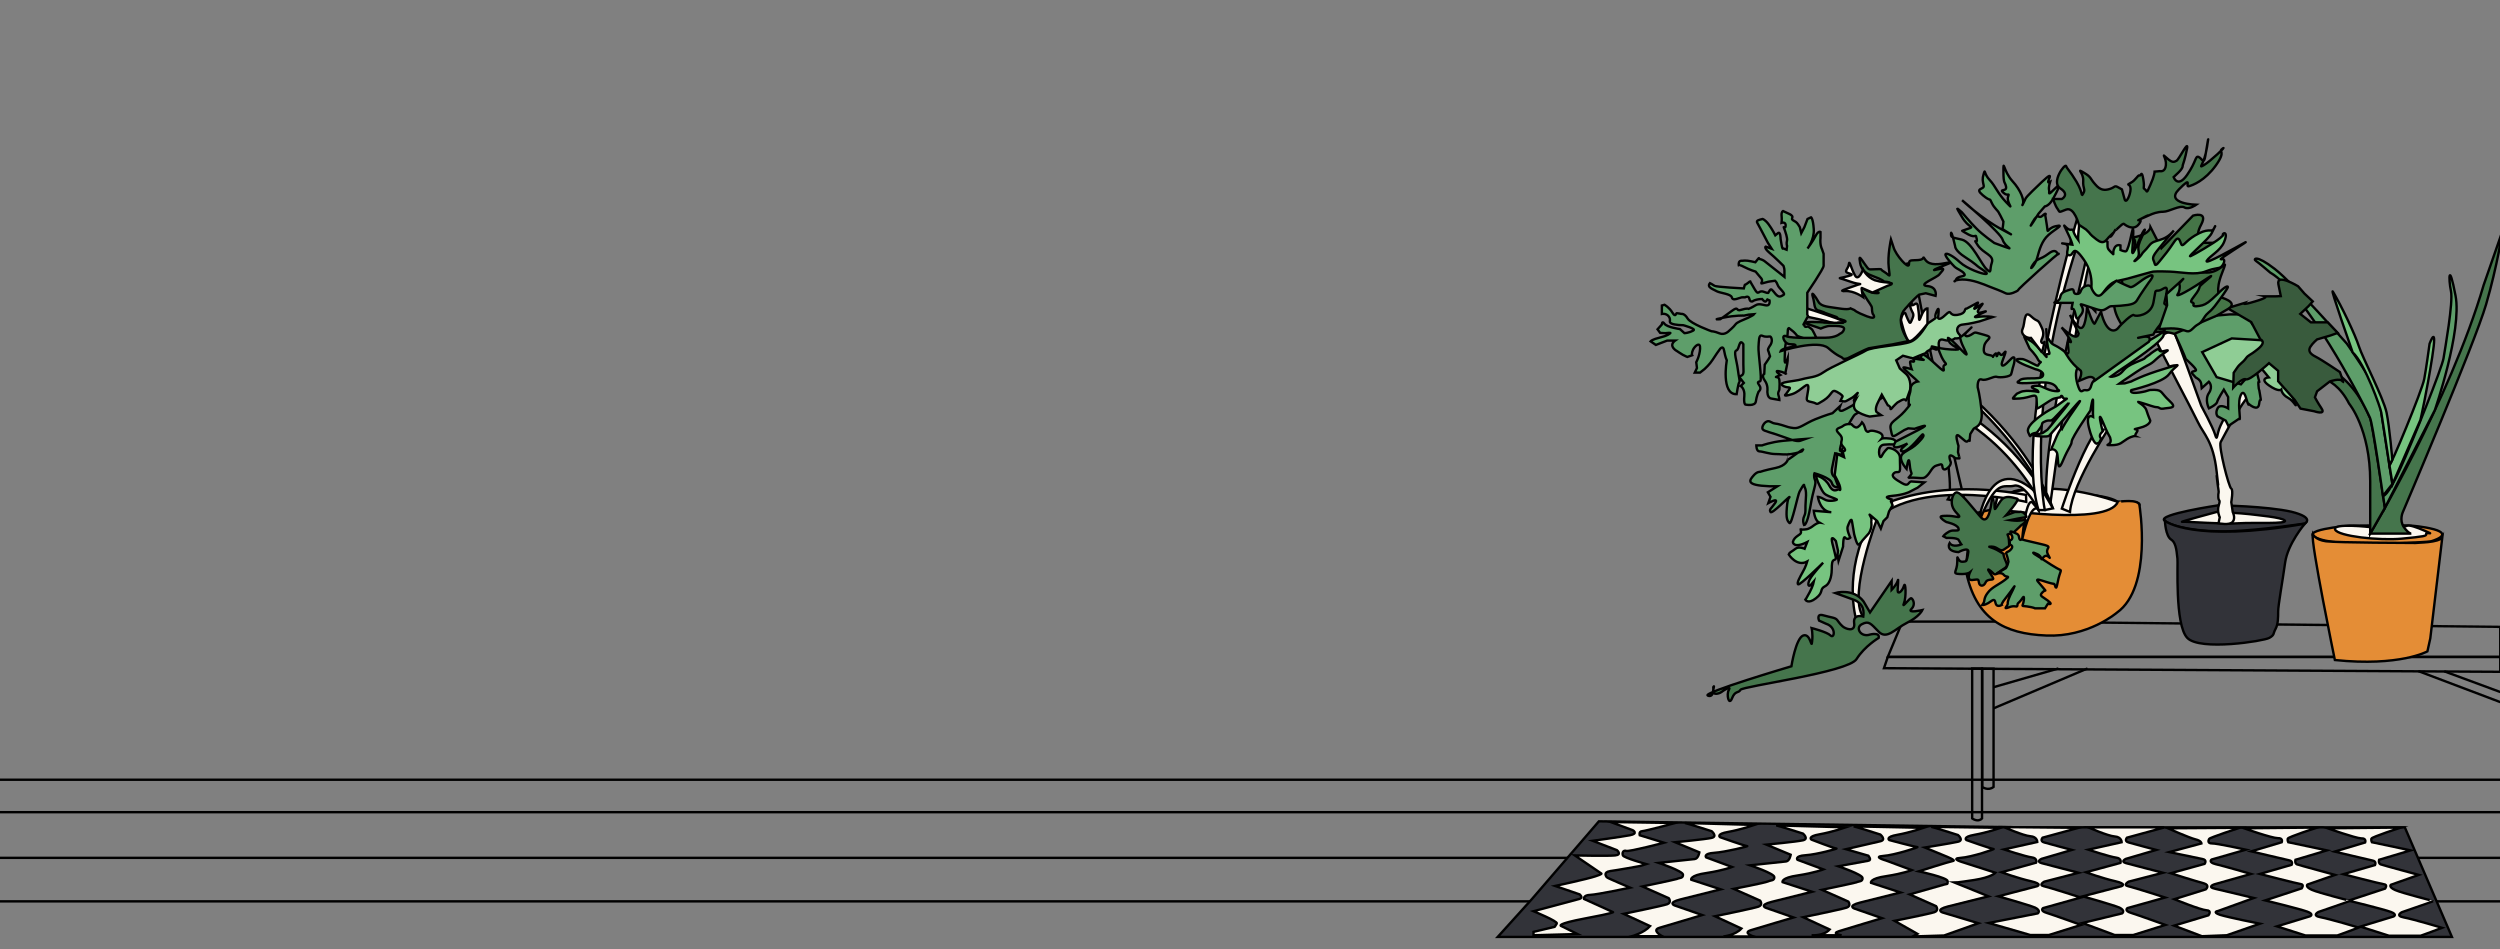 <?xml version="1.0" encoding="utf-8"?>
<!-- Generator: Adobe Illustrator 22.1.0, SVG Export Plug-In . SVG Version: 6.00 Build 0)  -->
<svg version="1.1" id="Layer_1" xmlns="http://www.w3.org/2000/svg" xmlns:xlink="http://www.w3.org/1999/xlink" x="0px" y="0px"
	 viewBox="0 0 1040.1 395" style="enable-background:new 0 0 1040.1 395;" xml:space="preserve">
<rect x="0" y="0" width="1040.1" height="395" fill="#808080" stroke="none"/>
<style type="text/css">
	.st0{fill:none;stroke:#000000;stroke-miterlimit:10;}
	.st1{fill:#323339;stroke:#000000;stroke-miterlimit:10;}
	.st2{fill:#FBF7EF;stroke:#000000;stroke-miterlimit:10;}
	.st3{fill:#E48D36;stroke:#000000;stroke-miterlimit:10;}
	.st4{fill:#45754C;stroke:#000000;stroke-miterlimit:10;}
	.st5{fill:#5E9E6A;stroke:#000000;stroke-miterlimit:10;}
	.st6{fill:#77C480;stroke:#000000;stroke-miterlimit:10;}
	.st7{fill:#8FCD95;stroke:#000000;stroke-miterlimit:10;}
	.st8{fill:#395B3D;stroke:#000000;stroke-miterlimit:10;}
	.st9{fill:#457547;stroke:#000000;stroke-miterlimit:10;}
</style>
<g id="Layer_12">
	<line class="st0" x1="0" y1="337.9" x2="1040.2" y2="337.9"/>
	<line class="st0" x1="0" y1="375" x2="1040.2" y2="375"/>
	<line class="st0" x1="0" y1="356.9" x2="1041.2" y2="356.9"/>
</g>
<g id="Layer_9">
	<g id="Layer_7">
		<polygon class="st1" points="1020.1,389.8 1000.5,344.2 840.5,344.2 665.2,341.7 637.2,374.2 623.1,389.8 		"/>
	</g>
	<path class="st2" d="M808.8,389.2l14.3-5.1l-15-4.5c0,0-3.1-1.1,2.4-2.5c5.5-1.4,16.8-4.2,16.8-4.2l-14.1-5.7c0,0,1.1,0,8.2-1.1
		c7.1-1.1,8.8-3,8.8-3l-13.4-4.3c0,0-5.7-1.6-1.1-1.9s14.6-3.7,13.7-3.7s-11.3-3.7-11.3-3.7s-1.8-1.3,3.4-2.2c5.1-0.9,11-2.9,11-2.9
		l-29.1-0.4c0.6,0,11.2,3.4,11.2,3.4s2.6,2.2,0,2.8c-2.6,0.6-13.8,2.4-13.8,2.4l8.7,3.6c0,0,4.6,1.8,3,2c-1.6,0.3-14.2,4.3-14.2,4.3
		s12,2.6,12,4.1c0,1.6-0.1,1-1.4,1.4c-1.3,0.4-14.4,4.1-14.4,4.1l11,4.9c0,0,1.3,1.8-0.7,2.5s-16.6,3.6-16.6,3.6l9.5,5.4l-1.9,1.1
		L808.8,389.2L808.8,389.2z"/>
	<path class="st2" d="M968.4,344.6l30.4-0.3c0,0-12,3.9-12.2,4.6c-0.2,0.7,0.2,1.5,0.2,1.5l16.1,3.4l-13.1,3.9c0,0-0.4,1.4,0.6,1.9
		c1.1,0.4,15.9,4.4,15.9,4.4l-11.6,4.1c0,0-1.1,0.9,1.8,2.2c2.9,1.3,16.1,4.6,16,4.6s-13.2,4.6-13.2,4.6s-3,1.5,0.8,2.2
		c3.8,0.7,15.9,4.3,15.9,4.3s-8.7,3.3-9,3.3c-0.3,0-13.1,0-13.1,0l-11.9-3.8l13.8-4.2c0,0,1.8-0.8-1.1-1.9
		c-2.9-1.1-17.6-4.7-17.6-4.7l15.2-5c0,0,1.2-1.6-0.4-1.8c-1.6-0.2-17-4.2-17-4.2l13.2-3.8c0,0,0.8-1.6-1.1-1.9
		c-1.9-0.4-15.7-3.7-15.7-3.7l12.7-3.8c0,0,0.7-1.8-1.6-1.7C979.9,348.7,968.4,344.6,968.4,344.6z"/>
	<path class="st2" d="M933.6,344.6l30.4-0.3c0,0-12,3.9-12.2,4.6c-0.2,0.7,0.2,1.5,0.2,1.5l16.1,3.4l-13.1,3.9c0,0-0.4,1.4,0.6,1.9
		c1.1,0.4,15.9,4.4,15.9,4.4L960,368c0,0-1.1,0.9,1.8,2.2c2.9,1.3,16.1,4.6,16,4.6s-13.2,4.6-13.2,4.6s-3,1.5,0.8,2.2
		c3.8,0.7,15.9,4.3,15.9,4.3s-8.7,3.3-9,3.3s-13.1,0-13.1,0l-11.9-3.8l13.8-4.2c0,0,1.8-0.8-1.1-1.9c-2.9-1.1-17.6-4.7-17.6-4.7
		l15.2-5c0,0,1.2-1.6-0.4-1.8c-1.6-0.2-17-4.2-17-4.2l13.2-3.8c0,0,0.8-1.6-1.1-1.9c-1.9-0.4-15.7-3.7-15.7-3.7l12.7-3.8
		c0,0,0.7-1.8-1.6-1.7C945.1,348.7,933.6,344.6,933.6,344.6z"/>
	<path class="st2" d="M931.7,344.4c0,0-12.4,4.1-12.6,4.6c-0.2,0.4-0.9,1.9,1.1,1.9c1.9-0.1,14.2,2.6,14.2,2.6l-14.3,4.1
		c0,0-1.5,1.1,1.6,1.9c3.1,0.7,14.8,4.1,14.8,4.1l-15.2,4.3c0,0-3.4,1.1,0.4,1.9c3.9,0.9,16,3.8,16,3.8l-14.9,5.4
		c0,0-2.7,0.4,0.8,1.6c3.5,1.1,16.6,3.7,16.6,3.7l-13.8,4.8l-10.3,0.4l-11.6-4.4l14.3-4.3c0,0,1.6-2-0.8-2.1
		c-2.4-0.1-13.4-4.6-13.4-4.6l13.1-4.1c0,0,1.9-1.7-0.8-2.5c-2.8-0.7-13.8-4.2-13.8-4.2l14.1-3.9c0,0,1.2-1.6-0.8-2
		c-2-0.4-13.9-2.9-13.9-2.9l13.4-3.6c0,0,0-1.1-2.5-1.7c-2.5-0.6-11.5-4.6-11.5-4.6L931.7,344.4L931.7,344.4z"/>
	<path class="st2" d="M899.9,344.4l-15,4.1c0,0-1.3,1.5,0.7,2c2,0.6,11.5,3.1,11.5,3.1l-12.6,3.7c0,0-2.5,1.1,0,1.8
		c2.5,0.7,15.4,4,15.4,4l-14.3,3.7c0,0-2.5,1.4-0.2,1.9c2.3,0.5,15.4,4.7,15.4,4.7l-15.7,4.4c0,0-1.5,1.1,1.5,2
		c2.9,0.9,14.3,5,14.3,5l-13.4,4.2h-7.7l-13.4-5l16.5-4c0,0,1.5-1.1-1.1-2.4c-2.6-1.1-15.3-4.7-15.3-4.7l16.1-4.2
		c0,0,2.6-0.9-2.6-2.1c-5.3-1.2-12.2-3.7-12.2-3.7l14.4-3.9c0,0,0.7-1.9-1.8-2.2c-2.5-0.3-11.6-3.3-11.6-3.3l13.9-3.1
		c0,0,0-2.2-2.9-2.4c-2.9-0.2-11-3.8-11-3.8H899.9z"/>
	<path class="st2" d="M864.8,344.4l-15,4.1c0,0-1.3,1.5,0.7,2c2,0.6,11.5,3.1,11.5,3.1l-12.6,3.7c0,0-2.5,1.1,0,1.8
		c2.5,0.7,15.4,4,15.4,4l-14.3,3.7c0,0-2.5,1.4-0.2,1.9c2.3,0.5,15.4,4.7,15.4,4.7l-15.7,4.4c0,0-1.5,1.1,1.5,2
		c2.9,0.9,14.3,5,14.3,5l-13.4,4.2h-7.7l-17.3-5l20.4-4c0,0,1.5-1.1-1.1-2.4c-2.6-1.1-15.3-4.7-15.3-4.7l16.1-4.2
		c0,0,2.6-0.9-2.6-2.1c-5.3-1.2-12.2-3.7-12.2-3.7l14.4-4c0,0,0.7-1.9-1.8-2.2c-2.5-0.3-11.6-3.3-11.6-3.3l13.9-3.1
		c0,0,0-2.2-2.9-2.4c-2.9-0.2-11-3.8-11-3.8L864.8,344.4L864.8,344.4z"/>
	<path class="st2" d="M670.1,342l9.2,3.4c0,0,2.5,1.4-1.2,2.1s-15.5,2.3-15.5,2.3l10.1,3.9c0,0,2.3,1.9-0.8,2.2s-16.7,0-16.7,0
		l11,7.5c0,0,0.7,0.2-2.5,1.2c-3.2,1.1-16.7,4-16.7,4l10.2,3.5c0,0,1.7,1.4-0.1,1.9c-1.8,0.5-19.1,5.1-19.1,5.1s10.2,4.2,9.7,5.1
		s-0.9,1.4-0.9,1.4l-8.8,2.1v1.4l18.3-0.5l-6.9-3.4c0,0-2.1-0.8,10.1-3.1c12.3-2.3,11.6-2.6,11.6-2.6L659,374c0,0-0.4-1.6,2.6-1.7
		c2.9-0.1,16.6-3,16.6-3s-9.5-4-9.7-4.3s-1.7-2.1,1.4-2.6c3.1-0.4,12.4-2.1,12.4-2.1l2.6-0.8c0,0-9.3-2.6-9.7-3.6
		c-0.4-1.1,0.1-2.3,1.4-1.9c1.3,0.4,15.7-3.4,15.7-3.4l-10.1-3.1c0,0-0.5-1.6,1-1.7c1.5-0.1,13.8-3.4,13.8-3.4L670.1,342z"/>
	<path class="st2" d="M700.9,342.4c0.6,0,11.2,3.4,11.2,3.4s2.6,2.2,0,2.8c-2.6,0.6-15.2,1.8-15.2,1.8l10.1,4.2c0,0-0.4,2.6-1.9,2.8
		c-1.6,0.2-15,1.6-15,1.6s10.1,3.4,10.1,4.9c0,1.6-1.3,1.2-2.6,1.8c-1.3,0.4-14.3,3.1-14.3,3.1l11,4.9c0,0,1.3,1.8-0.7,2.5
		c-2,0.7-18.1,4-18.1,4l11,5.1c-2.5,2.8-7.5,4.2-7.5,4.2h12.5c0,0-4.6-2.5-1.1-3.5s17.8-5.3,17.8-5.3l-11.5-4c0,0-3.1-1.1,2.4-2.5
		c5.5-1.4,16.8-4.2,16.8-4.2l-12.3-4c0,0-0.7-1.8,6.4-2.8c7.1-1.1,10.6-2.5,10.6-2.5l-10.8-4c0,0-1.3-1.6,3.4-1.9s14.6-2.8,13.7-2.8
		s-11.3-3.7-11.3-3.7s-1.8-1.3,3.4-2.2c5.1-0.9,11-2.9,11-2.9L700.9,342.4z"/>
	<path class="st2" d="M738.9,343.4c0.6,0,11.2,3.4,11.2,3.4s2.6,2.2,0,2.8s-15.2,1.8-15.2,1.8l10.1,4.2c0,0-0.4,2.6-1.9,2.8
		c-1.6,0.2-15,1.6-15,1.6s10.1,3.4,10.1,4.9c0,1.6-1.3,1.2-2.6,1.8s-14.3,3.1-14.3,3.1l11,4.9c0,0,1.3,1.8-0.7,2.5s-18.1,4-18.1,4
		l11,5.1c-2.5,2.8-7.5,3.3-7.5,3.3h12.5c0,0-4.6-1.5-1.1-2.6s17.8-5.3,17.8-5.3l-11.5-4c0,0-3.1-1.1,2.4-2.5
		c5.5-1.4,16.8-4.2,16.8-4.2l-12.3-4c0,0-0.7-1.8,6.4-2.8c7.1-1.1,10.6-2.5,10.6-2.5l-10.8-4c0,0-1.3-1.6,3.4-1.9s13.7-2.8,12.8-2.8
		s-10.4-3.7-10.4-3.7s-1.8-1.3,3.4-2.2c5.1-0.9,11-2.9,11-2.9L738.9,343.4z"/>
	<path class="st2" d="M771.1,343.8c0.6,0,11.2,3.4,11.2,3.4s2.6,2.2,0,2.8c-2.6,0.6-14.3,3.3-14.3,3.3l9.3,2.7c0,0,1.6,1.9,0,2.1
		c-1.6,0.3-12.5,2.3-12.5,2.3s10.1,3.4,10.1,4.9c0,1.6-1.3,1.2-2.6,1.8c-1.3,0.4-14.3,3.1-14.3,3.1l11,4.9c0,0,1.3,1.8-0.7,2.5
		s-18.1,4-18.1,4l11,5.1c-2.5,2.8-7.5,2.4-7.5,2.4h12.5c0,0-4.6-0.6-1.1-1.7S783,382,783,382l-11.5-4c0,0-3.1-1.1,2.4-2.5
		c5.5-1.4,16.8-4.2,16.8-4.2l-12.3-4c0,0-0.7-1.8,6.4-2.8c7.1-1.1,10.6-2.5,10.6-2.5l-10.8-4c0,0-5.7-1.6-1.1-1.9s15.1-3.7,14.2-3.7
		s-11.7-2.9-11.7-2.9s-1.8-1.3,3.4-2.2c5.1-0.9,11-2.9,11-2.9L771.1,343.8z"/>
</g>
<g id="Layer_5">
	<line class="st0" x1="0" y1="324.4" x2="1040.2" y2="324.4"/>
	<polygon class="st0" points="785.4,273.3 1040.2,273.3 1040.2,279.5 783.8,278 	"/>
	<polygon class="st0" points="833.4,258.6 1040.2,260.8 1040.2,273.3 785.4,273.3 791.5,258.6 	"/>
	<path class="st0" d="M820.5,278.1v62.4c0,0,2.4,1.8,4.1,0v-62.4H820.5z"/>
	<path class="st0" d="M824.7,327.4c0,0,2.4,1.8,4.7,0v-49.2h-4.7V327.4z"/>
	<line class="st0" x1="829.4" y1="285.9" x2="856.4" y2="278.1"/>
	<line class="st0" x1="829.4" y1="294.7" x2="868.5" y2="278.1"/>
	<line class="st0" x1="1016.9" y1="279.3" x2="1040.2" y2="287.9"/>
	<line class="st0" x1="1006.1" y1="279.2" x2="1040.2" y2="292.1"/>
</g>
<g id="Layer_4">
	<path class="st1" d="M923.1,210.2c0,0-25.7,3.8-22.6,6.4c3.1,2.6,14.6,4.9,27.7,4.4c13.1-0.5,30.7-3.2,30.7-3.2s4.4-2.4-5.6-4.9
		C943.3,210.6,923.1,210.2,923.1,210.2z"/>
	<path class="st1" d="M958.9,217.9c0,0-7.1,8.3-8.2,16.2c-1.1,7.9-2.9,17.8-2.9,20.3c0,2.5,0,5.3-1.1,7.3c-1.1,2-0.3,2.4-2.6,3.7
		s-28.8,5.5-34.1,0c-5.3-5.5-3.8-31.5-4.1-33c-0.3-1.5-0.2-6.4-2.6-7.9c-2.4-1.5-2.6-7.8-2.6-7.8S912.2,226,958.9,217.9z"/>
	<path class="st0" d="M837.3,213.3c1,0,35.5,2.2,44.8-1.8c0,0,2.9-4-12.2-5.6c0,0-27.9-4.3-32.7-1.1s-7.3-1-6.2,1.9
		C832.2,209.5,831.7,213.2,837.3,213.3z"/>
	<path class="st2" d="M881.1,208.8c0.1,0,9.9-0.6,9,1.4c-0.9,2-5.6,3.7-5.6,3.7s-35.2,5.8-45,1.8c-9.8-4.1-9.7-4-9.7-4l1.2-4.9
		C831.1,206.8,848.6,197.7,881.1,208.8z"/>
	<path class="st3" d="M890.1,210.2c0,0,5.6,34.1-9.4,44.7c0,0-12,10.3-29.4,9.5c-17.4-0.7-29.5-6.8-33.5-27.4l2.4-23.1l9.7-2.2
		c0,0,46.9,7.4,51.2-2.9C881.1,208.8,889.8,207.4,890.1,210.2z"/>
	<path class="st2" d="M922.2,213c0,0-16,4.3-14.3,4.1c1.6-0.2,17.5,1.1,23.6,0.6c6.2-0.4,20.3,0.4,19.1-1.1
		c-1.1-1.4-11.9-2.3-14.9-2.7C932.7,213.5,922.2,213,922.2,213z"/>
	<path class="st3" d="M977.4,218.7c0,0-23.4,1.9-12.3,5.6c11,3.7,46,1,46,1s10.1-2.7,1.5-5.1c-4.6-1.2-9.3-1.5-9.3-1.5l-4.9-0.2
		L977.4,218.7z"/>
	<path class="st2" d="M986.1,219.3c0,0-15.7-1.8-14.6,1s18.5,4.7,27.8,3.8c9.3-0.9,10.4-1.1,10.1-2c-0.3-1,4,0.7-0.2-1.1
		c-4.1-1.8-6.9-2.7-7.9-2.2c-1.1,0.5-2.8-0.2-2.8-0.2L986.1,219.3z"/>
	<path class="st3" d="M1016.1,223.5l-5,42.1l-1.2,5.4c0,0-11.5,6.4-38.5,3.6c0,0-10.1-48.9-9.2-52.4c0,0,1,2.4,5.5,3
		c4.5,0.6,36.6,0.7,37.2,0.7C1005.7,225.7,1014.7,225.9,1016.1,223.5z"/>
</g>
<g id="Layer_3">
	<path class="st0" d="M791.5,110.7c0,0,3.6,17.6,6.4,22.3c2.7,4.9,16.9,68.6,12.5,74.8l7.1,1.4c0,0-19.9-84.1-20.3-93.7
		C796.8,106.1,791.5,110.7,791.5,110.7z"/>
	<path class="st2" d="M854.1,211.6c0,0-17.8-57.4-102.1-83.2l-6.5,2.4C745.4,130.8,815.3,136.6,854.1,211.6z"/>
	<path class="st2" d="M843,208.8c0,0-51.4-11.9-66.9,12.3l-3.6-5.2c0,0,22.8-18.8,70.4-10L843,208.8L843,208.8z"/>
	<path class="st2" d="M781.1,215.4c0,0-12.4,32.1-6,41.1l-2.6,2.2c0,0-5.6-16.8,3.6-37.7s2.2-14,3.1-14S781.1,215.4,781.1,215.4z"/>
	<path class="st2" d="M841.3,224.4c0,0,1.7-19.5,4.7-14.8l2.2,2.6C848.1,212.3,845.4,207.1,841.3,224.4z"/>
	<path class="st2" d="M822.8,218.6c0,0,4.2-33.1,25.4-12.7v6.4c0,0-5.8-11.5-10.3-10.2C833.4,203.2,830.6,198.3,822.8,218.6z"/>
	<path class="st2" d="M785.3,164.6c-6.4-0.4-2.8-5.8-2.8-5.8s43.8,2.4,71.6,52.7l-3.4,0.7C850.7,212.3,830.2,167.7,785.3,164.6z"/>
	<path class="st2" d="M857.8,211.6c0,0,12.3-38.1,21.2-38.4v2.4c0,0-16.8,24.9-17.8,37.4L857.8,211.6z"/>
	<path class="st2" d="M871.6,92.8c0,0-21.1,82.6-20.3,112.1l1.8,4.1c0,0,14.5-109.4,21.4-116.2C881.6,85.9,871.6,92.8,871.6,92.8z"
		/>
	<path class="st2" d="M866.1,84.6c-0.1,0.2-28.8,92.3-18,127.6h2.6c0,0-9.9-49.9,19.3-126.4L866.1,84.6z"/>
	<path class="st2" d="M897.4,142.5c0,0.6,14.7,28.2,17,33.1c2.3,4.9,6.4,7.9,7.8,20.5c1.5,12.6,0,1.6,0,1.6s0.3,3.3,0.7,5.6
		c0.4,2.2-0.1,1.4,0,3.5c0.1,2.1,1,0.7,0.2,3.4c-0.8,2.6,0.4,5,0.4,5l-0.5,2.5c0,0,4.6,1,5.9-0.6c1.3-1.6,0-4.1,0-4.1l-0.6-4.1
		c0,0,0.9-5.1,0-5.6c-1-0.5-5.4-17.6-4.4-19.4c0.9-1.6,11-21.2,12.8-19.4c1.8,1.8-4.2-4.6-4.2-4.6s-7.1,13.7-8.7,17.2
		c-1.6,3.5-1.3,6.9-2.2,3.8c-0.9-3.1-5.8-12.1-5.8-12.1s-10.2-28.4-11-30.1c-0.8-1.7-4.2,0.1-4.8,0.5
		C899.4,139.8,897.4,142.5,897.4,142.5z"/>
</g>
<g id="Layer_11">
	<path class="st4" d="M986.1,222c0,0,33.1-55.3,47.2-103.4l7.9-22.7c0,0-2.2,14.7-6.9,30.8c-4.7,16.1-34.6,86.3-34.6,86.3
		s-1.6,3.4,0.4,6.3c2,2.8,3.1,2.7,3.1,2.7L986.1,222L986.1,222z"/>
	<path class="st4" d="M992.2,211.3c0,0-5.3-36.2-6.2-37.5c-0.3-0.4-1.3-3.3-3.4-6.8c-4.1-6.9-12-16.4-25.8-16.7l1.8,6.3
		c0,0,11.5-2.8,18.7,11.3c0,0,8.8,10.5,8.8,32.4V222L992.2,211.3z"/>
	<path class="st5" d="M991.5,206.3c0,0,1.7,0.5,7-11.1c5.3-11.6,17.5-42.3,18.1-46.1s4.1-23.4,3.1-28c-1.1-5.2-0.9-12.7,1.9,1.9
		s-8.6,47.6-8.6,47.6l-20.8,40.7L991.5,206.3z"/>
	<path class="st5" d="M982.6,167c0,0-22.9-44.8-38.1-53.6c0,0-4.9-4.2-6-4.9c-1.1-0.6-0.2-2.9,7.9,3.4c8.1,6.3,30,31.1,30,31.1
		s13.1,18.8,13.4,22.3c0.4,3.5,5.5,36.1,5.5,36.1l-3.9,4.9c0,0-4.2-30.1-5.4-32.5C984.9,171.3,982.6,167,982.6,167z"/>
	<path class="st6" d="M994.1,193.5c0.2,1.2,13.6-31,14.5-35.9c0.4-2.2,0.9-5.4,1.3-8.2c0.5-3.4,0.9-6.4,0.9-6.4s3.4-9.2,1.1,5.6
		c-2.3,14.7-4.9,26.1-4.9,26.1l-11.6,26.7L994.1,193.5z"/>
	<path class="st6" d="M978.8,146.6c0,0-9.8-27.9-8.2-25.2c3.7,6.1,9.3,18,10.8,22.7c1.5,4.7,10.1,21.2,11.5,27.5
		c1.3,6.4,2.4,19.7,2.4,19.7l-1.2,2.2c0,0-3.1-20.3-3.4-21.9C990.5,170,983.9,151.2,978.8,146.6z"/>
</g>
<g id="Layer_8">
	<path class="st5" d="M919,158.8c0,0,1.9,1.9,0,4.7c-1.9,2.8,0,6.4,0,6.4s3.1-1.5,3.4-2.6c0.2-1.1,2.8-5.2,2.8-5.2l1.8,3.1v4.7
		c0,0-3.4-2.1-4.4,0c-1.1,2.1,0,3.3,0,3.3l3.4,1.8l1.1,2.2l4.6-3.1c0,0,0.4,1.6,0-2.8c-0.4-4.4,0.2-5.9,0.2-5.9s1.1-4.4,2.5,0
		c1.3,4.4,1.1,2.6,1.1,2.6s4,3.6,4.4,0s1.1,0.6,0.4-3.6c-0.6-4.2-0.4-0.7-0.7-4.2c-0.3-3.5,1.1,1.3-0.2-3.5
		c-1.2-4.9-1.3-4.9-1.3-4.9s-0.7-0.9-4.6,1.3s-0.2,3.4-4,2.2c-3.8-1.1-2.5,2.6-3.7-1.1c-1.2-3.7-1.3-2.6-1.3-2.6l0.4-5.1h9l6.7-5.1
		c0,0,0.8-1.2,1.2-2.8c0.4-1.6,0.4-1.6,0.4-1.6s3.7-1.5,5.1-4.6c1.3-3.1,0-3.1,0-3.1l-3.3,1.4l-5.4,1.7c0,0-0.9,4.4-1.9,1.8
		c-1.1-2.6,3.4-8.8,1.1-5.7s-6.2,2.3-6.2,2.3h-3.9l-19.7,1.7c0,0,1.9-2.9-1.3-1.7c0,0-6.1-0.8-1.9,8.1c4.1,8.9,4.6,10.5,4.6,10.5
		s4.7,4.1,4.2,4.7c-0.4,0.5-2.6,0.2-1.3,1.6c1.3,1.4,1.3,1.4,1.3,1.4s2,0.9,2.2,2.6c0.2,1.8,0.2,1.8,0.2,1.8L919,158.8z"/>
	<path class="st7" d="M943.9,157c0,0-4.1,0.4,0,3.3c4.1,2.9,5.2,1.8,5.2,1.8s0.2,2,2.8,3.4c2.6,1.3,4.2,5.5,2.6,1.3
		c-1.6-4.1-1.6-4.2-1.6-4.2l-1.6-4.4l-2.9-1.1l-1-5.4l1-3.1l2.5-3.3c0,0,3.5-4.8,2.5-6.5c-1.1-1.8,3.4-7.8-1.1-1.9s-6.2,5.5-6.2,5.5
		l-5.9-0.9l-11.7-0.7l-12.3,5.7l6,10.4l10.1,3c0,0,7-8.5,9.3-5.7C943.9,157,943.9,157,943.9,157z"/>
	<path class="st8" d="M957.1,170l5.7,1.1c0,0,4.9,1.7,3.1-1.1c-1.8-2.7-2.8-4.7-2.8-4.7l0.9-2.5l5.3-4.1c0,0,4.4-1.6,5.3,0
		c0.9,1.6-1.1-3.9-1.1-3.9s-7.5-5.1-10.1-6.4s-3.1-2.6-2.2-4.1c0.9-1.5,2.8-3.1,2.8-3.1l5.5-1.6l3.1-1.1l-4.2-4.4H964h-2.6l-4.4-3.5
		l3.4-3.2l1.8-2l-3.5-3.3l-2.6-3c0,0-9.2-5.6-8.2-0.8c1,4.9,1,4.9,1,4.9l-2.5,0.1h-4c0,0,1.6,0.4-4.2,2.1c-5.8,1.8-4.6,0.7-4.6,0.7
		l-6.9,2.1l9.9,5.8l3.8,7.2c0,0,2.8,0.9-1,4s-3.8,2.2-5.1,4s-2.4,2-3.7,4c-1.3,1.9-1.3,1.9-1.3,1.9l-0.2,6.2c0,0,3.7-4.2,5.3-3.5
		s9.6-6.7,9.6-6.7l3.8,3.2v4.3l6.9,7.8L957.1,170z"/>
	<path class="st9" d="M904.6,138.9c-6.2-2-12.7,0-12.7,0s-2.1,5.7-8-2.1c-5.8-7.8-4.1-12.1-4.1-12.1s3.5,2.2,3.3-5.4s-4.4-1-0.2-7.6
		c4.2-6.6,0.2,2.2,4.2-6.6c4.1-8.8-4.1-5.3,1.7-6.6c5.7-1.3,5.9-4,5.9-4l4.5,8.8l13.2-13.6c0,0,6.4-2,3.4,3.7c-3.1,5.7,0,7.6,0,7.6
		h6.6c0,0,0,1.7-3.7,4.7s-6.9-1.7-3.7,3c3.2,4.7-3.2,4.6,3.2,4.7c6.4,0.1,9.3-7.7,6.3,0.1c-3.1,7.8-0.9,10.1-0.9,10.1
		s8.2,2.1,3.4,4.9c-4.9,2.9-4.9,2.9-4.9,2.9L904.6,138.9z"/>
</g>
<g id="Layer_2_1_">
	<path class="st5" d="M751.9,130.9v-9.1c0,0,6.8-10,6.8-11.2c0-1.1,0-5,0-5l-0.7-2c0,0-0.9-1.5-0.6-4.7v-2.4c0,0-0.9-0.6-2,1.6
		s-3.4,5.3-3.4,5.3s2.9-3.7,2.6-8.1c-0.3-4.4-1.1-4.9-1.1-4.9l-1.5,0.7l-1.3,3.4l-1.3,2.5l-0.6-2.5c-1.1-1.8-1.3-2-2.4-2.6
		c-1.1-0.6-0.9-0.7-0.7-1.5c0.2-0.7-1.1-1.3-1.1-1.3l-2.8-1.3c0,0-0.7,0.3-0.6,1.8c0.2,1.5,0,3.1,0,3.1s1.9-0.6,1.7,1.3
		s-1.5-1.1-0.3,1.9c1.1,3.1,0.9,4,0.9,4c-0.4,1.6,0,2.4,0,2.4l-0.2,1.6l-1.5-0.6c0,0-0.2,0.9-0.6-1.5s-0.4-2.4-0.4-2.4
		s0-3.3-1.1-2.4c-1.1,0.9-1.1,0.9-1.1,0.9l0,0c0,0-1.3-2.6-2.8-4.6s-2.5-2.2-2.5-2.2c-1.5,0.4-2.8,0.6-2.2,1.6
		c0.6,1,1.8,3.4,2.2,4.1c0.4,0.7,2.2,4.2,2.2,4.2l1.6,2.5l-2.5-0.9c0,0-0.9,0.4,1.5,2.5c2.4,2,5.9,5.5,5.9,5.5s0.4,1.1,0.4,1.9
		s0,1.1,0,1.6c0,0.4,0,1.1,0,1.1l-7.7-6.1c-1.9-1.7-3.3-1.1-2.9-1.7c0.3-0.6-1.5,1.7-1.5,1.7s-3.3-0.8-4.4-0.7
		c-1.1,0.2-2-0.2-2.4,0.7c-0.3,0.8,0,1.7,0,1.7s-0.4-1.1,2,0.2c2.5,1.3,4.9,2,4.9,2l2,2.4c1.9,1.8-0.9,2.9,1.1,2.4
		c1.9-0.6,2.8-0.7,2.8-0.7l2.2-0.3c0,0,0.6,0.4,1.1,1.8c0.4,1.3,3.5,3.5,2.4,4.1s-1.8,1.3-3.3-0.4c-1.5-1.8-1.8-2.4-2.4-1.5
		c-0.6,0.9-0.6,0.9-0.6,0.9s0.4,0.6-1.9-0.3c-2.4-0.9-2,2-3.8-1.1c-1.8-3.1-1.8-3.1-1.8-3.1s0.3-0.6-1.1,0.6
		c-1.3,1.1-1.1,0.2-1.3,1.1c-0.3,1.1-0.3,1.1-0.3,1.1s-11.6-0.6-12.2-1.1c-0.5-0.4-1.9-1.1-1.9-1.1c-1.5,1.8,1.6,2.6,2.9,3.4
		c1.3,0.7,5.9,1.1,6.2,2.5c0.3,1.3,1.8,0.7,2.2,0.6c0.4-0.2,0.9-0.2,1.3-0.4c0.4-0.3,2-0.2,2-0.2s1.5-0.9,1.8,0.6
		c0.3,1.5,1.3,1.1,1.3,1.1s0.4-0.4,1.6-0.7s2.4-0.3,2.4-0.3s1.2,1.6,1.7,0.9c0.5-0.7,0.5-0.7,0.5-0.7l0.9,0.4c0,0,0.3,1.6-0.7,2
		c-1.1,0.4-3.4-1.1-5.1,0c-1.8,1.1-2.9,1.5-2.9,1.5s-0.6-0.4-3.1,0.4c-2.5,0.9-0.6-2-4.1,0.6c-3.5,2.6-4.6,3.3-4.6,3.3
		s-4.2,0.4,1.1-0.6c5.3-1.1,8.8-0.9,8.8-0.9l1.9-0.4l2.4-0.2c0,0-0.2,0.3-2.6,1.5c-2.5,1.1-4.6,1.8-5.3,2.8s-2.6,2.6-2.6,2.6
		s-1.8,2-4,1.1c-2.2-0.9-3.4-0.9-3.4-0.9s-8.6-3.1-9.9-5.3s-2.6-1.9-2.6-1.9s-1.5-0.3-1.9-0.3s-0.4,2-1.8-0.2
		c-1.3-2.2-3.3-3.3-3.3-3.3l-1.1,0.3v3.5c0,0,1.8-0.4,2.9,1.1c1.1,1.6-0.3,2.2,1.1,2.9c1.5,0.7,4.9,0.7,4.9,0.7s5.6,1.5,4.2,2.2
		c-2,1.1-3.7,1.1-3.7,1.1l-1.9-1.7c0,0-5.3-0.7-6.4-2.2c-1.1-1.5-1.1,0.3-1.1,0.3l-1.8,2l1.1,1.5l2.2,0.1c0,0,2.5-0.3,2,0
		c-0.4,0.3-0.9,1-4.2,1.8c-3.4,0.8-4,1.6-4,1.6l2.2,1.5l4.7-1.8h3.3c0,0-1.6,1.1-1.1,2.4s1.8,1.9,1.8,1.9s1.6,1.1,2.5,1.6
		c0.9,0.5,1.9,0.9,1.9,0.9l2-0.7c0,0-0.4-0.7,0.4-2.4c0.9-1.7,3.1-3.4,2.9-0.3c-0.2,3.1-1.6,5.6-1.6,5.6l0.3,2.4l-0.9,1.9h2.2
		l1.9-1.5c0,0,2.2-2,3.3-3.8c1.1-1.8,2.8-4.1,2.8-4.1s1.5-2.5,2,0.3s1.1,4,1.1,4s-2.5,14.3,4.1,14.1c0,0,0.7-4.6,1.1-5
		c0.4-0.4-0.2-1.9-0.6-5.3c-0.4-3.4-1.9-7.5-0.6-7.9c1.3-0.4,1.1-5.3,2.9-2.6c0,0,0,5.9,0,8.4c0,2.5,0.4,4-0.7,4.6
		c-1.1,0.6-1.1,0.5-1.1,0.5l2,2.6l-1.3,1.3c0,0,1.8,1.1,1.5,4.2c-0.3,3.2,0.4,3.5,0.4,3.5s4.1,0.9,4.4-1.3c0.3-2.2,1.1-4,1.1-4
		s1.5-1.1,0.4-2.6c-1.1-1.5-0.6-1.5,0.3-1.8c0.9-0.3-0.9-11.9-0.7-14.3c0.2-2.4,0-5.3,1.6-4.6s2.8,0.2,3.3,0.3
		c0.4,0.2,1.1,1.6,0.2,3.3c-1.1,1.6-1.3,2.2-1.1,2.6c0.2,0.4-0.2-0.6,0.2,0.4c0.3,1.1,0.6,1.9,0.6,1.9s-0.3,0.7-0.7,1.3
		c-0.4,0.6-1.5,2.2-1.5,2.2l-0.2,3.8c0,0-1.3,0.7,0.2,2.8c1.5,2,1.1,4.4,1.1,4.4s-0.2,2.8,1.6,3.1c1.8,0.3,3.4,0.6,3.4,0.6
		s0-0.7-0.4-2s0.4-1.8,0.4-2.4c0-0.6,0.3-4-0.3-4.7c-0.6-0.7-1.9-0.2-0.6-0.7c1.3-0.6,1.3-0.6,1.3-0.6s-2.9-2-0.7-1.6
		c2.2,0.4,2.9,1.1,2.9,1.1s-0.3,0.2,0.3-2.4c0.6-2.5,0.6-4.2,0.6-4.2s-1.5,4.2-1.3,0.3s0-3.7,0.3-5.5c0.3-1.8,0-0.3,0.6-2.9
		c0.6-2.6,0.2-3.7,0.6-4.1c0.4-0.4,0-0.3,1.3,0.6c1.3,0.9,2.4,2.4,2.4,2.4s4.1,1.9,6,1.3c1.9-0.6,1.9-0.6,1.9-0.6s-1.5-3.3-1.9-3.5
		c-0.4-0.3-1.5-1.1-1.5-1.1s-1.6,0.7-1.5-0.6c0.1-1.3-1.1,1.1,0.2-1.3s1.3-2.4,1.3-2.4L751.9,130.9z"/>
	<path class="st5" d="M765.5,169l-3.1,2.9c0,0-2.6,0.7-7.1,2.5c-4.4,1.8-6.6,4-9,3.7s-2.2-0.4-5.1-1.3c-2.9-0.9-2.6-0.2-4.6-1.3
		c-1.9-1.1-3.5,1.6-3.4,2.6s0.9,1.1,5.7,2.6c4.9,1.6,8.4,3.4,10.3,2.6c2-0.7,2-0.7,2-0.7s-4.2,0.3-9.3,0.8s-8.8,1.9-8.8,1.9h-2.4
		c0,0,0,2.5,1.3,2.5c1.3,0,4.2,1.1,6.6,1.1s4,0.4,6.6,0c2.6-0.4,4.4-1.1,4.4-1.1s2.2-2.2-1.8,0.7s-4,2.8-4,2.8s-0.7,2.5-5.1,3.4
		c-4.4,0.9-6.4,1.6-6.4,1.6s-1.3-0.2-2.8,1.6c-1.5,1.8-3.7,4,6.6,4.4h3.4l-4,2.5l1.1,1.9l-0.9,2.6c0,0,4.6-2.6,2.8,0
		c-1.8,2.6-2.5,2.5-1.9,3.7c0.5,1.2,8.1-6.9,7.9-6.2c-0.2,0.7-0.7-0.2-1.1,4.4s0.2,5.5,1.1,6.4c0.9,0.9,3.5-11.9,4.2-13.1
		s1.9-3.5,1.9-2.6s1.1,1.1,0.7,5.7c-0.4,4.7,0.2,5.3-0.7,7.2s0,3.7,0,3.7s1.3,0,2.6-7.8c1.3-7.8,2.6-9.3,1.9-11
		c-0.7-1.8-0.2-2.8-0.2-2.8s6.6,1.8,7.2,4s2.8,1.8,2.8,1.8l-1.6-4.2c0,0-1.7-0.9-1.1-3.7c0.9-4.6,1.3-6.2,1.3-6.2
		c2.8,0.7,2.8,0.7,2.8,0.7v-2.1c0,0-1.8,2.2,0-3.4c1.8-5.6,2.6-6.9,2.6-6.9s2.2-4,2.8-4.4c0.6-0.4,12.8-7.9,12.8-7.9l-3.7-1.8
		c0,0-11.9,7.1-13.7,7.8C766.1,171.2,764.6,171.2,765.5,169z"/>
	<path class="st4" d="M775.2,256.5c0.2-1.6,0.7-5.5-4.6-7.2l-7.1-2.6c0,0,7.5-2.2,11.8,3.5l2.7,4.6l9-13.1v3.7c0,0,1.9-1.9,2.5-3.7
		c0.5-1.8,0,2.2,0,4s1.9,0.4,2.6-1.9c0.7-2.4,1.1,4.6,0,7.2c-1.1,2.6,2.5-2.5,3.1-2.1c0.7,0.4,1.9,2.6,0,4.5
		c-1.9,1.9,4.6,0.4,4.6,0.4s-1.3,2.8-6.4,5.3c-5,2.5-8.4,7.2-11.8,3.7s-4.1-4.6-7-3.1c-2.9,1.5-0.4,5.6,3.4,4.3c0,0,4.2-1.1,3.6,1.4
		c0,0-5.8,3.4-9.2,8.8c-3.4,5.5-47.5,11.3-48.3,12.8s-2.2,0.2-3.5,3.5c-1.3,3.4-2.5-1.6-1.3-3.5c1.1-1.9-2.2,0.2-3.1,0.9
		s-4,1.6-3.4-0.9c0.6-2.5,0-1.1,0-1.1s0.4,4.6-2.3,3.5s34.8-12.2,34.8-12.2s1.8-11.6,4.9-12.8c3.1-1.1,3.4,5.9,3.7,2.6
		c0.4-3.3-0.2-5.7-0.2-5.7s6.4,1.6,7.9,3.1c1.6,1.5,2.5-3.5-1.9-4.9l-2.9-1.3c0,0-1.3-3.1,1.8-2.2c3.1,0.9,4.9,0.9,5.7,1.9
		s1.1,1.6,2.2,2.6c1.1,1.1,5.5,2.8,4.9-1.3C770.9,255.2,775.2,256.5,775.2,256.5z"/>
	<path class="st6" d="M795.1,200.3c-1.3,0.3-0.9,2.4-3.8,0.7c-2.9-1.7-4.7-2.8-3.4-4.1c1.3-1.3,2.8,0.9,2.6-2.8s0.4-4.4-1.1-6
		s-3.8-1.9-4.1-1.6c-1.8,1.8-1.8,2.2-2.6,3.5c-0.9,1.3-2-4.7,1.1-5c3.1-0.3,4.8,0,4.8,0s1.1-2-1.9-2.5c-3.1-0.4-3.8,0-3.8,0
		s1.5-1.9-2-2.9c-3.5-1.1-3.3,0.4-4,0c-0.7-0.4-0.7-0.6-1.1-1.9c-0.4-1.3-1.1-2-1.1-2s-0.7,1.3-1.8,2c-1.1,0.7-2.6-1.2-2.6-1.2
		s-2.2-0.4-3.5,0.7c-1.3,1.1-4.1,0.8-1.6,3.3c2.5,2.5-0.4,3.2,1.6,5.3c2,2.2-0.2,1.9-0.2,1.9l0.6,2.5l-2.8-1.3l-1.1,8.8
		c0,0,1.6,3,2,4.1c0.4,1.1,0.5,2.6,0,1.9c-0.5-0.7-2.2,2-4.2-1.6c-2-3.7-5.6-4.3-5.6-4.3s0.3,1.9,1.7,4.6c1.4,2.8,1.7,2.9,2.6,3.5
		c0.9,0.6,4.1,1.6,4.4,1.9c0.3,0.3-3.4,1.1-5.1,0c-1.8-1.1-2.8-1.1-2.8-1.1s0.9,6.2,5.6,6.4l-7.3-0.6c0,0,0.4,4.7,2.7,5
		c0,0-0.6-0.4-2.7,1.1c-2,1.6-3.1,1.6-3.1,1.6s-1.8,0.3-2.2,0c-0.4-0.3,0,0.2,0,1.3c0,1.1-2.8,1.5-3.4,4c0,0,0.2,2.9,6,0l-1.1,2.8
		c0,0-2.4-1.1-3.8,0s-2.5,1.6-2.6,2c-0.2,0.4-0.2,0.4-0.2,0.4s3.3,5.3,7.7,2.9c0,0-0.7,2.4-1.9,4.4c-1.1,2-2.6,4.6-1.9,5.1
		c0.7,0.6,10.4-9,10.4-9s-4.4,4.7-5.6,7c-1.1,2.3-0.4,3.4,0.7,2c1.1-1.3,1.1-1.3,1.1-1.3s-0.4,2-1.8,4.6c-1.3,2.5-1.8,3.1-1.8,3.1
		s1.1,2,4.4-0.6c3.4-2.6,1.3-3.7,3.8-5c2.5-1.3,2.8-5.6,2.8-7.3s0-3.4,1.1-3.7c1.1-0.3,0.4-1.3,0-3.4s-2.6-8.2,0.6-4.4l0.9,4.1
		l-0.2,1.5l0.4,2.6l1.9-5.9c0,0,0-4.9,0.9-3.7c0.9,1.1,2.1,0,2.1,0s-1.6-3.3-1.1-4.6c0.5-1.3,1.5-4.1,1.8-2.2
		c0.3,1.9,0.9,5.3,0.9,5.3s1.1,4.6,1.8,4.4c0.6-0.2,1.8-1.9,1.8-1.9l2.5-2.8c0,0,1.1-1.5,1.1-3.5c0-2-0.2-0.6,0-2
		c0.2-1.5-2-3.4,0.2-1.5c2.2,1.9,2.2,1.9,2.2,1.9l1.5,3.1l1.1-3.1l1.6-1.6l0.7-2.4l1.5-2.6c0,0-1.1-2.6-0.6-1.3
		c0.6,1.3,0.2-1.1,0.2-1.1s-4.6-1.1,0.2-1.5c4.8-0.4,7.1-1.6,7.1-1.6l3.5-1.8l2.8-2.2L795.1,200.3z"/>
	<path class="st4" d="M828.8,207.3c-0.5,4-1.3,8.6-3.1,8.8c-0.9,0.1-1.6-0.9-3.7-3.4c-4.6-5.5-6.9-8.2-8.2-7.8
		c-1.3,0.4-2.2,3.3-1.6,5.5c0.7,2.6,3.3,4,2.9,4.6c-0.3,0.4-1.9-0.4-5.1-0.4c-1.1,0-2.5,0-2.6,0.4c-0.2,0.6,1.8,1.9,2.4,2.2
		c0,0,4.4,0.9,5,2.6s-1.8,0.3-3.8,1.3c-2,1.1-2.5,2-2.5,2l1.3,0.7c0,0,4.6-0.2,5.1,0.9c0.6,1.1,1.1,1.8,1.1,1.8s-3.5,1.5-4.9-0.6
		c0,0-1.9,3.4,3.7,3.8c0,0,4.4-2.4,4.1,0c-0.3,2.4-0.7,3.3-0.7,3.3s0.2,0.7-1.9,0.7c-2,0-2-4.1-2,0c0,4.1-2.4,5,0.9,5.1
		c3.3,0.2,4.4-0.7,4.4-0.7s-1.6,3.4,0.9,3.2c2.5-0.2,2.6-0.6,2.8,1c0.2,1.6,1.9,2,2.8,0c0.9-2,4.1-0.3,2.9-2.2
		c-1.1-1.9-2.9-4.1-1.1-2.8c1.9,1.3,1.5,2.6,3.8,0.7c2.4-1.9,4-1.9,2.9-4.2c-1.1-2.4-1.1-3.4-1.1-3.4s1.3,0.7-1.8-1.1
		c-3.1-1.9-5.7-1.9-3.1-1.9c2.6,0,3.4,2.5,5.3,1.1c1.9-1.3,1.9-1.3,1.9-1.3s0.2,0.3,0-2.4c-0.2-2.6-1.1-2.4-0.2-2.6
		c0.9-0.3,0.6,0.7,2.6-1.1c2-1.8,2.6-2.5,2.6-2.5s4-2.6,1.1-2.2c-2.9,0.4-3.3,0.2-3.8,0.2s-1.9-0.2-1.9-0.2s6.4-1.3,6.8-1.3
		c0.4,0-1-2.6-2.8-2.1h-1.9l-3.7,1.4c0,0,5.8-6.6,4.7-6.9c-2.6-0.7-5.1-1.5-6.8,0.7c-1.6,2.2-2.5,4.1-2.6,3.5
		C829.9,211.7,829,205.8,828.8,207.3z"/>
	<path class="st7" d="M818.2,128.4c-1.3-0.2,0.3,2-3.8,2.6c-4.1,0.6-2-2.9-5,0s-3.1,1.1-3.1,1.1s0.9-6-0.6-2.5
		c-1.5,3.5,0.9,1.9-1.5,3.5c-2.4,1.6-2.4,1.6-2.4,1.6s-3.1,6-6.9,7.5c-3.8,1.5-16.1,2-18.7,3.7c-2.6,1.6-14.6,6.8-17.6,9
		c-3.1,2.2-5.9,2-9,2.9s-10.1,1.1-8.1,2.5c2,1.5,4.1,0.2,2.8,1.9C743,164,743,164,743,164s-1.8,1.3,2.5,0c4.2-1.3,7.3-6.6,6.8-2
		c-0.6,4.6-1.5,4.7,1.5,5.3c2.9,0.6,1.1,1.6,4.9-0.7c3.8-2.4,3.1-4.9,5.5-3.6s2.4,1.9,2.4,1.9l-0.9,1.9c2.6,0.4,1.8,0.3,4.1-0.9
		c2.4-1.1,4.1-4.2,2.4-1.1c-1.8,3.1-0.4,1.8-0.4,1.8s-1.7,3.1,1,4.7c2.6,1.6,5.1,2,5.1,2l4.7-0.6l-1.9-1.3c0,0-0.9-1.2,0.7-4.2
		c1.5-3,1.5-3,1.5-3l2.5,4.4c0,0,1.1,0.3,1.1,1.3s0.7-0.4,2-1.6s0.2-0.4,2.6-1.8c2.5-1.3,1.3,1.8,2.5-1.3s0,0,0,0l1.1-3.1
		c0,0,0.7-4.4-1.8-6.6c-2.5-2.2-2.5-2.2-2.5-2.2l-1.5-3.4l2.8-1.9l4.1,1.1l2.6-1.1l2.8-1.1c0,0,0.2-0.7,1.6-1.3
		c1.5-0.6-0.7-0.7,1.5-0.6c2.2,0.2,2.4-0.7,2.4-0.7s-0.9-3.8,2-2.9c2.9,0.9,4.6-0.6,4.6-0.6s3.7,0.2,1.9-1.6s-0.9-4.1,1.6-4.2
		c2.5-0.2,6.8-1.3,6.8-1.3l5.5-1.8c0,0-2.6-0.6-6.6,0c-4,0.6,7.8-3.7,2.2-2c-5.6,1.6,3.7-6.2-1.5-2.5c-5.1,3.7,2.4-3.4-1.3-1
		C818.2,128.4,818.2,128.4,818.2,128.4z"/>
	<path class="st4" d="M794,141.9c0,0-6.2-8.2-1.3-13.5c0.6-0.6,1.1-1.2,1.6-1.8c3.4-3.6,4.1-4,4.1-4l2.8-0.6l4.1,1.1
		c0,0,0.9-3.7-3.5-4.1s4.2-3.5,5.1-4.9c0.9-1.3,3.4-3.1-0.9-2c-4.2,1.1,2.4-1.5,2.4-1.5s5.4-2,1.9-1.3c-3.5,0.7-7.4,1.3-9.2-1.1
		c-1.8-2.4,0.4-0.2-3.1,0s-3.7-0.2-3.8,1.9c-0.2,2-5.5-4-6.4-7.2c-1.1-3.3-1.1-3.3-1.1-3.3s-1.5,6.8-0.9,11.7c0.6,5,0.6,3.3-1.9,1.8
		c-2.5-1.5,0-1.1-3.3-1.1s-2.8,0.7-4.7-2c-1.9-2.8-2.4-3.5-2.2-1.9c0.2,1.6,0.3,4.9,5.1,6.6c4.9,1.8,5.1,2.5,5.1,2.5s4.9,0,0.4,1.9
		C780,121,780,121,780,121s3.7,1.3-0.2,0.9c-3.8-0.4-7.5-4.7-4.7,0c2.8,4.7,3.7,5.2,3.7,6.4s0.3,2.2,0.3,2.2s2.4,2.9-2.4,1.1
		c-4.7-1.8-5.2-2.6-5.2-2.6l-1.6-0.7c0,0-0.7,0.7-4.9,0c-4.1-0.7-7.3-0.6-8.5-2.8s-3.2-4.9-2.3-2c0.9,2.8,0.3,5,2.3,5.7
		c2,0.7-0.6,0,2,0.7s-5.6-2,0,0c5.6,2,5.6,2,5.6,2l0.7,0.7c0,0,6,1.3,1.1,1.5c-5,0.2,5.7,0.2-1.3,0.2c-7.1,0-6.2-0.2-6.2-0.2
		s-10.3-0.6-6.4,0.7s5.5,1.9,5.5,1.9s2.4-1.1,3.8-1.1c1.5,0,1.5,0,1.5,0s4.7-0.2,4.4,1.3s-1.8,2-1.8,2s-1.6,1.6-5.9,1.6
		c-4.2,0-3,0-3,0s-10.9,0.4-13.3-0.6c-2.4-1.1-1.1,3.3,1.6,3.3c0.7,0,1.2,0.1,1.6,0.1c1.1,0.3,0.9,0.8-1.8,1.2
		c-3.5,0.6-3.8,1.6-3.8,1.6s15.5-5,19.8-1.3c4.2,3.7,5.5,3.5,6,4.2c0.5,0.7,2.2,0,2.2,0s8-4,8.6-4.1s8.4-1.4,8.4-1.4l1.4-0.2
		L794,141.9z"/>
	<path class="st2" d="M801.9,134.7v-6.4c0,0-1.3-0.2-2.6,3.2c-1.3,3.4-0.7,0.6-1.1-1.9c-0.4-2.5-0.2-4.1-1.8-2.9
		c-1.6,1.1-2.4-1.3-1.6,1.1c0.7,2.5,1.8,2.5,0.9,4.6c-0.9,2-0.9,2.8-1.9,0.6c-1.1-2.2-0.9-3.4-1.8-2.6s-1.1,2.8-1.1,2.8
		s1.6,7.3,3.2,8.6C795.6,143.1,801.9,134.7,801.9,134.7z"/>
	<path class="st2" d="M775.1,112.1c0,0-1.9,5.3-3.4,2.4c-1.6-2.9-2.3-6.6-2.5-4.6c-0.2,2-2.5,3.1,0,3.8c2.5,0.7,0.7,0.9-2,1.6
		c-2.8,0.7-2.5,0,2.4,1.8c4.9,1.8,5.7,0.4,2.1,1.8c-3.6,1.3-7.4,2.4-3.9,2.2s7.3,2.5,7.3,2.5s-0.9-4-0.5-3.8
		c0.4,0.2,4.4,1.9,4.4,1.9l6.3-2.8c0,0,3.2-0.9,1.1-1.2c-2.1-0.4-3-0.1-6.4-1.1C776.6,115.3,775.1,112.1,775.1,112.1z"/>
	<path class="st5" d="M821.1,178.4c0.3-0.6,4-0.7,3.3-7.5c-0.7-6.8-1.6-9.7-1.6-9.7s-0.3-4,1.7-3.3s4.9-1.6,6.3-1.1
		c1.3,0.4,5.5,0,5.9-1.1c0.4-1.1,0.6-2.5,0.9-3.3c0.3-0.7,1.5-5.7-1.1-2.9c-2.6,2.8-3.8,3.3-3.7,1.8c0.2-1.5,2.8-6.8,0.9-4.4
		s-1.8-1.8-2.6,0.6c-0.9,2.4,0.2-1.8-1.3,0s0.4,0.7-1.8,0.3c-2.2-0.4-3.1-0.7-2.5-3.8s4.6-3.5,0-4.7s-3.3-1.3-5.5,0
		c-2.2,1.3-3.1,0.2-1.9-1s3.5-3.4,1.1-1.1s-3.3,2.9-3.3,2.9s-0.9-0.9,0,2s4.5,8.1,0.3,3.7c-4.1-4.4-5.3-5-5.3-5s-1.1-1.1,0,1.3
		c1.1,2.4,7.8,3.7,0.8,3.3c-7.1-0.4-9.6-2.4-7.1-0.4c2.5,1.9,0.6-3.1,2.5,1.9c1.9,5,3.4,4.2,1.9,5c-1.5,0.7,1.8,4.7-3.3,0
		c-5-4.7-5.7-4.4-5.7-4.4s-1.9,1.2,0,2c1.9,0.7-4-0.4-4-0.4c1.3,2.9-1.6,0-1.3,1.9s0.6,2.6,0.6,2.6c-3.4-0.9-4.7-1.5-1.8,1.1
		c2.9,2.5,4.4,4,4.4,4s-2.9,0.5-3,2.9s-0.8,2.6-0.8,4.4c0,1.8,0,2.6,0,2.6s1.9-1.6-1.6,2.4s-6.6,4.4-5.9,7.5c0.7,3.1,0.4,3.7,3.1,2
		c2.6-1.6,2.6-1.6,2.6-1.6l1.6-0.7l2.6,0.2c0,0,8.5-3.1,1.8,0.4c-6.8,3.5-9.6,4.9-9.6,4.9s-3.6,4.9,4.9,0.8c0,0-4.7,3.5-1.8,3.3
		c2.9-0.3,7.9-7.5,8.2-7.1c0.3,0.4,0.9,0.6-2.2,3.7s-6.6,3.5-6.9,5.7s2.3,5,2.3,5s0.9-6.6,1.3-2s1.3,3.4,0.4,4.6s-0.9,1.1-0.9,1.1
		s0.9-0.2,3.5,0c2.6,0.2,3.1,0.3,4.4-1.1c1.3-1.3,2-3.5,3.7-4c1.6-0.4,2.4-1.1,2.5,0.4c0.2,1.5,1.1,1.6,2.4,0.4
		c1.3-1.1,1.1-2.2,1.1-2.2s-2.1-5.1,2-1.6c0,0,1.5,0,1.6,0s-0.6-2.6-0.6-2.6l0.2-2.6c0,0-2-6,0.3-4.1c2.4,1.9,2.9,2.9,3.7,2
		c0.8-0.9,0.6,1.1,0.7-0.9c0.2-1.9,0.2-1.9,0.2-1.9L821.1,178.4z"/>
	<path class="st5" d="M830.9,238.5c-0.4,0.3,1.9-0.6,2.8,0.7c1,1.3,3.2,0,0.4,2.1s-5.4,3-7.1,5.3c-1.8,2.3-1.2,3.5-1.8,4.3
		c-0.5,0.8-0.5,0.8-0.5,0.8s0.8,0.2,2.5-0.8c1.7-1,2.6-2.3,3-0.1s2.6,0.9,2.6,0.9s-0.4-0.4,1.9-3.2s4.6-6.7,2.8-3.2
		c-1.8,3.5-2.3,4.9-2.2,5.8c0.1,1-2.3,2.6,0.4,1.6c2.6-1.1,3.4,0.2,3.6-0.7s-0.2-0.6,0.9-1.6c1.1-1,2.1-3.7,1.8-0.7
		c-0.4,3-1.5,2.2,1.3,2.6s3.4,0.8,3.4,0.8h4.1l1.2-1.9c0,0,2.6,0.7,0-1.3c-2.6-2-3.7-1.9-2.3-3.4c1.4-1.5,1.8,0,0.4-1.9
		s-4.6-4.4-0.7-3.1c4,1.3,4.4,1.3,5.1,1.4c0.7,0.1,0.7,4,1.6-0.7c0.9-4.7,1.9-4.9,0.8-5.2c-0.8-0.3-5.8-3.4-8.6-5.3
		c-1.1-0.7-1.9-1.2-1.9-1.2s-1.7-1.3,1.1,0s1,3.4,2.7,1.3c1.8-2,3.6,2.3,1.9-1c-1.8-3.3,3.1-3.1-3.2-4.5s-7.8-1.9-7.8-1.9
		s-0.7,0.7-1-0.4c-0.3-1.1-0.2-1.1-0.2-1.1s-0.4-0.8-1.2-1c-0.8-0.3-3.3-1.8-1.9,0.4c1.3,2.2-0.7,2.6-0.7,2.6l0.1,1.7
		c0,0,1.8,0.4,0.5,1.9c-1.2,1.5-2.5,0.9-1.9,2.2c0.5,1.3,0.8,3,0.8,3c-0.4,1.9-1.1,2.7-1.1,2.7L830.9,238.5z"/>
	<path class="st6" d="M877.9,156.7c0.4-0.4,21.3-13.6,22.2-17.1c0.9-3.5,0-2.7,0-2.7s2.6-0.2-3.6,3.4c-6.2,3.5-15.2,10.1-15.2,10.1
		s-4,3.2-6.3,5.2c-2.3,2-4.2,2.1-4.9,4.6c-0.6,2.5-1.7,2.2-2.7,2.1c-1.1-0.1-1.6,1.8-2.7-1.3s-1.6-6.5,0-8.5
		c1.6-1.9,0.2-0.8-4.5-5.1s-6.1-3.4-7.2-5.3s-1.9-2.3-1.9-2.3s0.9,0.5,0.7,0.4c-0.3-0.1-0.3-0.1-0.3-0.1s-0.4-7.2,0,0
		s2.2,7.2,0.4,7.2c-1.8,0,1.4,3.4-2.2-0.8c-3.6-4.1-4.5-4.5-5.3-4.9c-0.8-0.4-3.1-3-1.9-0.7c1.1,2.3,1.9,4.1,1.9,4.1
		s2.6,2.7,3.4,4.4s1.9,0.8,0.8,1.7c-1.1,0.9,0.2,1.8-3,0.1c-3.2-1.7-4.1-1.8-4.1-1.8s-8.4-0.9,5.3,4.2c0,0,4,0.8,3.1,2.8
		s-8.5,0-9.9,2.1c0,0-2.7,1.1,3.2,0.9s11.3-1.3,12.8,2.6c0,0,2.1,1-1.1,0.7c-3.2-0.3-5.1-2.2-7-2.2s-3.2,0.2-2.3,0.9
		s2.2,0.8,2.3,1.4c0.1,0.6,1,0.3-1.4,0c-2.5-0.3-4.8-0.3-6.1,0.4c-1.3,0.6-1.3,0.6-1.3,0.6s-1.3,1.3-1.6,1.8c-0.3,0.4,1,0,1,0
		s-3.1,0.5,1.7,0.2c4.8-0.3,6.9-2.6,7.1,0.1c0.2,2.6,0.1,3.3,0.1,3.3s-1.3,1.8,1.6,0c2.9-1.8,4.5-3.1,5.7-3.4
		c1.2-0.3,2.5-0.5,2.5-0.5s0.4-1.4,1,0s3.2-0.4,0.5,1.4c-2.6,1.8-2.5,2-4.8,3.2s-11.4,6.7-10.1,9.9c1.3,3.2,0.5,0.9,2.2,0.5
		s1.3-0.1,2.8-2.2c1.5-2.1,0-1.9,2.1-2.8s1.9,0.4,3.6-1.2s9.9-10.9,4.5-4.1s-7.2,8.8-7.2,8.8s-1.2,0.8-1.9,1.3
		c-0.6,0.5-6.5,0.8-2.6,1.3s5.1,0,5.1,0l1.1-1.2l6.1-6.9l1.3-1.6c0,0,7.6-9,3-2.6c-4.6,6.4-6,9.3-6,9.3s-0.5-0.7-2.3,3.3
		c-1.8,4-2.2,5.3-2.2,5.3s1.4-0.5,2.3,1.2s-0.1,9.7,2.5,3.6c2.6-6.1,3.6-6.4,3.7-8.1c0.1-1.8,7.8-12.9,7.8-12.9s1.2-7.6,1.1-3.2
		c-0.1,4.5,0,5.8,0,5.8s-3.3-1.9-1.7,4.6c1.6,6.4,3.1,6.6,3.1,6.6l1.1-0.4l0.9-1.7c0,0-1.4-1.1,0.2-2.6c1.6-1.6,0.2-1.2,0.2-1.2
		s-2.5-9.9,0.5-2.6c3,7.3,2.6,4.6,3,6.9c0.4,2.3-3.4,2.2,0.4,2.2s4.3-1.3,6.5-2.6c2.2-1.3,3.4-1.2,3.4-1.2s-0.4-0.2,0.7-1.8
		s-3.4-0.5,1.1-1.6s4.4-3,4.4-3s-0.8-1.8-1.6-4.3c-0.8-2.6-5.7-4.2-2.3-3.2s5.4,1.9,6.7,1.9c1.3,0.1,0.9,1,3.3,0.5
		c2.4-0.4,5.3,0,1.8-3.2c-3.5-3.2-2.8-4.4-6.1-4.5c-3.3-0.1-1.7,0.4-6.3,1.1c-4.6,0.7-3.4-1-3.4-1s13.1-3,15.7-6.6s5.6-4.3,1.6-3.5
		s6.1-1.6-3.4,1.2c-9.4,2.8-13.9,5.3-13.9,5.3l-2.7,0.8l-2.3,0.1c0,0,1.9-1.4,7.2-4.9c5.3-3.5,5.3-2.5,8.1-5.2
		c2.8-2.7,7.1-4.5,3.5-3.5c-3.6,1-0.9-2.2-4.3,0.1c-3.4,2.3,0,0.2-2.6,1.9c-2.6,1.8,0.4,0.5-5.1,2.8c-5.5,2.3-4.6,3.7-7.1,5.1
		C878.8,157.1,877.9,156.7,877.9,156.7z"/>
	<path class="st5" d="M839.3,121c0.2-0.7,17.8-16.6,17.2-15.4c-0.6,1.1-0.4-3-4.2-0.1c-3.8,2.9-4.6,1.6-6.6,4.7
		c-2,3.1,1.1,0.2,1.9-3.1c0.9-3.3,1.9-6.9,4.6-9.3c2.6-2.4,7.2-4.6,3.1-3.7c-4.1,0.9-3.1,4.1-3.7-0.2c-0.6-4.2-0.7-4.2-0.7-4.2
		s0.9-1.8-1.1,0c-1.9,1.8-1.6-1.8-4.2,2.8s2.5-3.6,2.5-3.6l2.6-3c0,0,1.8-0.2,3.4-3.1s4.2-7.8,0.9-4.4c-3.4,3.4-2.2,1.9-2.5,0.7
		c-0.3-1.2,0.4-3.4,0.4-3.4c-2.8,1.6,3.4-6.4-3.4,0c-6.7,6.4-6.6,6.4-7.2,7.8c-0.6,1.4-1.3,2.6-0.7,1.3c0.6-1.3-0.7-5.5-4.4-9.5
		c-3.7-4.1-3.7-9.5-3.7-4c0,5.6,0.7,4.2,1.1,6.4c0.4,2.2-3.1,0.7-1.1,2.5c2,1.8,2.6-0.4,1.9,1.8c-0.7,2.2,3.1,6.2-0.7,2.2
		c-3.8-4-4.4-6.6-6.9-9.3c-2.5-2.6-1.8-4.9-2.5-2.6c-0.7,2.2-0.4,3.1,0,4.9c0.4,1.8-4.1,0.9-0.4,4s2.6,0.7,3.7,3.1
		c1.1,2.4,2.5,3.1,3.1,4.4c0.6,1.3-0.4-0.9,0.7,1.3s1.1,2.2,1.1,2.2s-0.2,2.6-0.4,2.9c-0.3,0.4,8.4,5-0.2,0.4s-16.6-12.2-16.6-12.2
		s16.1,13.5,16.9,16.5c0.9,2.9,5.3,4.5,0.9,2.9c-4.4-1.6-4.4-1.6-4.4-1.6s-4.9-3.4-7.5-6.1c-2.6-2.6-6-6.7-6-6.7
		c-2.2-1.8-2.8-2.8,0,1.9c2.8,4.8,5.5,4,2.8,4.9c-2.6,0.9-2.6,0.9-2.6,0.9s-0.7-0.2,2.6,1.6c3.4,1.8,2.8-0.9,3.4,1.8
		c0.5,2.6-1.9-0.9,0.4,2.6s6.9,4.1,5.9,7.2c-1.1,3.1,0.1,4.9-2.1,2.9c-2.2-1.9-6.2-11.4-10.4-12.4s-4.6-0.8-4.5-2.6
		c0.1-1.8,1.7,5.3,1.7,5.3s-0.2,1.8,4.2,4.6c4.4,2.8,4.9,3.7,6,4.4c1.1,0.7,4,2.5,2.6,2.6s-7.9-2.2-10.8-4.9s-5.7-4.1-6-3.3
		s2.6,4,3.7,5.1c1.1,1.1,3.5,1.8,4.2,3.1c0.7,1.3-2.8,0.6-3.5,2.3c-0.7,1.7-1.8,0.1,2.5,0c4.2-0.1,9.3,2.1,11,2.8
		c1.8,0.7,1.8,0.7,1.8,0.7s3.5,1.3,5.3,2.2S839.3,121,839.3,121z"/>
	<path class="st2" d="M845,140.6c-1.9,0.2-4.6-1.5-3.5-3.8c1.1-2.4,0.4-8.1,3.5-5.2c3.1,2.9,2.6,0.5,4.4,4.6c1.9,4-0.9,5.1,0,6.3
		c0.9,1.1,1.7-1.9,0.9,1.1c-0.8,3-0.7,3.1-0.7,3.1L845,140.6z"/>
	<path class="st6" d="M871.6,129.4c-0.1-0.9,3.9-11.5,9.2-12.5c5.3-1.1,6.4-1.6,10.1-2.6c3.8-1.1,4.9-1.3,4.9-1.3s1.9-0.2,6.9,0
		s10.6,1.6,15-0.1c4.4-1.7,5.3-1,6.4-1.9c1.1-0.9,2.2-3.7,0-3.1c-2.2,0.6,13.2-8.8,9.7-6.9s-16.9,9.5-15.7,7.5
		c1.2-2,5.7-4.1,7.2-7.8c1.6-3.7,0.2-4.1-0.4-3.4c-0.6,0.7,1.1-0.2-1.3,1.8s-10.8,6.9-12.3,7.5c-1.6,0.6,7.8-7.3,8.8-9.5
		s2.2-4.3,1.1-2.2c-1.1,2.1-1.6-0.2-6.4,2.2c-4.8,2.4-6,4.9-6.9,4.9s-0.9-5.1-3.4-1.3c-2.5,3.8-4.2,5.7-5.3,7.1
		c-1.1,1.3-2.5,3.5-2.8,1.8c-0.4-1.8-1.6-1.9,0.9-5.1c2.5-3.2,7.1-8.6,7.1-8.6c-4.2,5.1-7.9,3.3-10.1,6.1c-2.2,2.8-2.5,2.5-3.4,4
		c-0.9,1.5-4.4,4-2.2,1.9c2.2-2,0.4-3.4,1.1-6c0.1-0.4,0.3-1,0.5-1.5c1.1-2.6,2.8-5.8,1.7-4.6c-1.3,1.5-5.1,12.7-4.9,8.6
		c0.3-4.1,0.9-12.8-0.2-7.5c-1.1,5.3-1.8,6.9-2.2,7.5s-2.5-0.4-2.5-0.4v-1.9c0,0-1.8-0.7-2.6,1.3c-0.9,2,0.2,3.1-0.9,1.9
		c-1.1-1.1-1.9-1.6-1.9-3.1c0-1.5,0-1.6,0-1.6s-0.4-0.4-1.3-0.4c-0.9,0-0.7-1.3-0.7-2.6c0-1.3,0-2.6,0-2.6s0,0.9-0.2-1.9
		c-0.2-2.8-0.2-7.8-0.2-7.8c0,4.9-3.7,9.7-4.2,8.8c-0.5-0.9,0-5.7,0-5.7s-0.4-4.4-0.2-2.2c0.2,2.2-1.8,3.1-2.2,4.6
		c-0.4,1.5-1.9,0-1.9-1.9s1.6-12.5,0-1.9s-1.3,12.8-1.3,12.8c-3.1-4.2-1.3-4.4-3.1-4.2c-1.8,0.2-4-4.2-1.8,0.2c2.2,4.4,2.5,6,2.5,6
		s-6.7-0.9-3.4-0.4s-0.2,4.4,2,4.8c2.2,0.4,1.1-5.4,6.2,1.9s2.5,14.8,2.5,14.8l-0.9,3.3L871.6,129.4z"/>
	<path class="st4" d="M859.2,146.6c3.1,2.6-0.3-5.7,1.9-4.4c1.6,1-0.9-2.6-2.4-4.7c-0.6-0.8-1-1.3-1-1.3s6.5,6.5,7.1,2.6l-3.6-7.8
		c0,0,3.2,6.2,4.9,5.4c1.8-0.8,2.2-8.7,2.2-8.7s2.6,7.9,3.2,6.9c0.5-1.1,2.6-4.9,2.6-4.9c2.2,9,5.7,8.5,7.1,6.8
		c1.3-1.7,6-6.1,6.6-5.4c0.7,0.8,7.1,0.1,8.1-5.2c1.1-5.3,0.3-4.9,2.2-5c1.9-0.2,4.2-3.5,3.1,1.8c-1.1,5.3-1,2.8,0.3,4.6
		c1.2,1.8,3.4,3.1,2.4,2.5c-1.1-0.6,5.5-0.9,1.1,0.7c-4.4,1.6-5.1,3.2-5.1,3.2c-3.7,4.1-4,5.5-4,5.5s-10.1,2.1-5,1.1
		c5-1.1,3.1,1.9,3.1,1.9l-22.4,16.1c0,0-0.5-2.4-3.6-1.1c-3.1,1.3-3.1,1.3-3.1,1.3s1.9-3.8,0.4-4.6
		C861.4,151,859.2,146.6,859.2,146.6z"/>
	<path class="st5" d="M869.9,119.3c0,0-0.8-1.2-2.8,0s-0.9,3-3.1,3c-2.2,0-0.2-2.6-2.8-1.8c-2.6,0.9-3.7,1.1-4.1,3.3
		c-0.4,2.2-5,2.2-0.4,2.2s5.6,0,5.6,0c-1,4.8-0.1,0.9,0.8,3.4c0.9,2.5,0.4,4.9,2.8,1.4c2.5-3.4-3.4-5.4,2.5-3.4
		c5.8,1.9,6,2.2,8.1,0.9s0.7-0.7,5.7-1.1c5-0.4,6.2-0.9,7.2-2.8c1.1-1.9,4.6-6.9,4.6-6.9s3.5-4.2,0-2.6c-3.5,1.6-6.4,5-7.8,4.5
		s-5.7-2.6-5.7-2.6s-3.4,2.9-6.1,5.6C871.9,124.9,869.9,119.3,869.9,119.3z"/>
	<path class="st4" d="M864.9,93.5c0,0-1.9-7.6-5.3-6.3s-2.5,1.2-3.5-0.2c-1.1-1.4-1.9-4.2-1.9-4.2h3.6c0,0,3.4-1.8-0.6-4.4
		c-4.1-2.6,2-10.6,2.4-9.3c0.4,1.2,1.4,1.7,4.3,6.5c2.9,4.9,1.8,6.6,2.8,4.9c1.1-1.8-0.2-1.9,0-5.3c0.2-3.4-3.1-5.3,0.2-3.4
		s2.6,2.5,4.8,4.9c2.1,2.5,3.9,2.6,6.1,1.9c2.2-0.7,1.8-1.6,3.4-0.7s1.6,0.9,1.6,0.9s0.4,1.6,1.1,4c0.6,2.4,2.5-1.8,2.5-4.2
		c0-2.5-2.2-1.3,0-2.5c2.2-1.1,3.1-3.5,3.7-3.1c0.6,0.4,0.9-2.6,1.6,1.6c0.7,4.2-0.4,3.4,0.7,4.2s0.4,2.2,2.2-1.8
		c1.8-4,1.8-5.6,1.8-5.6l2.2-0.2c0,0,2.2,0.6,2.5-2.5s-2.2-5.3,0.2-3.1c2.4,2.2,3.1,1.9,4.2,1.3s5.1-9,4.4-5.1s-1.8,7-1.8,7
		s0.3,1-1.8,3c-2,1.9-2,1.9-2,1.9s1.7,4.7,5.6-0.9c3.9-5.6,3.4-8.1,4.8-7.5s2.2,3.4,2.8-0.4c0.6-3.8,1.9-11.3,0.7-3.7
		c-1.2,7.6-4,9-1.3,7.5c2.6-1.5,9.9-8.4,7.8-6.9s1.8,0.6-2.8,7c-4.6,6.4-9.7,8.3-11.3,8.7s1.8-4.7-4.1,1.3c-6,6,7.2,6.4,7.2,6.4
		s-3.1,2.2-4.9,1.1c-1.8-1.1-6.4,1.8-8.8,1.8c-2.5,0-4.6,0.9-5.5,1.3c-0.9,0.4-0.9,0.4-0.9,0.4s1.1-0.9-2.6,1.1s1.3-1-1.1,2.3
		c-2.4,3.3-6.2,0-6.2,0s-0.2-0.6-2.2,1.4c-2,2-1.3,0.8-1.3,0.8c-2.8,4.8-2.2,2.6-2.2,2.6c-1.9,1.8-2.5,4.2-5.8,1.6
		c-3.4-2.6-1.9-1.9-4.3-4.1C864.9,93.5,864.9,93.5,864.9,93.5z"/>
	<path class="st5" d="M898.2,136.8c0.7,0.3,3.8-0.5,7.8,0c4,0.5,4,2.2,6.4-0.2s2.6-1.2,4.4-4.1c1.8-2.9,1.9-1.8,4.6-5.1
		c2.6-3.4,5.5-7.5,5.5-8s-1.1-0.4-4.4,3c-3.4,3.3-4.6,4.1-6.2,4.6c-1.6,0.4-4.2,0.9-3.7-0.4c0.5-1.3-2.5,0.1,0-3
		c2.5-3.2,2.2-3.4,2.6-4.4c0.4-1,9.7-7.8,1.1-2.1c-8.6,5.7-11.2,6.4-10.3,5.3c0.9-1.1,1.1-4,0.6-4.2c-0.4-0.2,4.4-4.7-0.4-0.2
		c-4.9,4.4-4.9,4.4-4.9,4.4l0.3,4.6L898.2,136.8z"/>
</g>
</svg>
